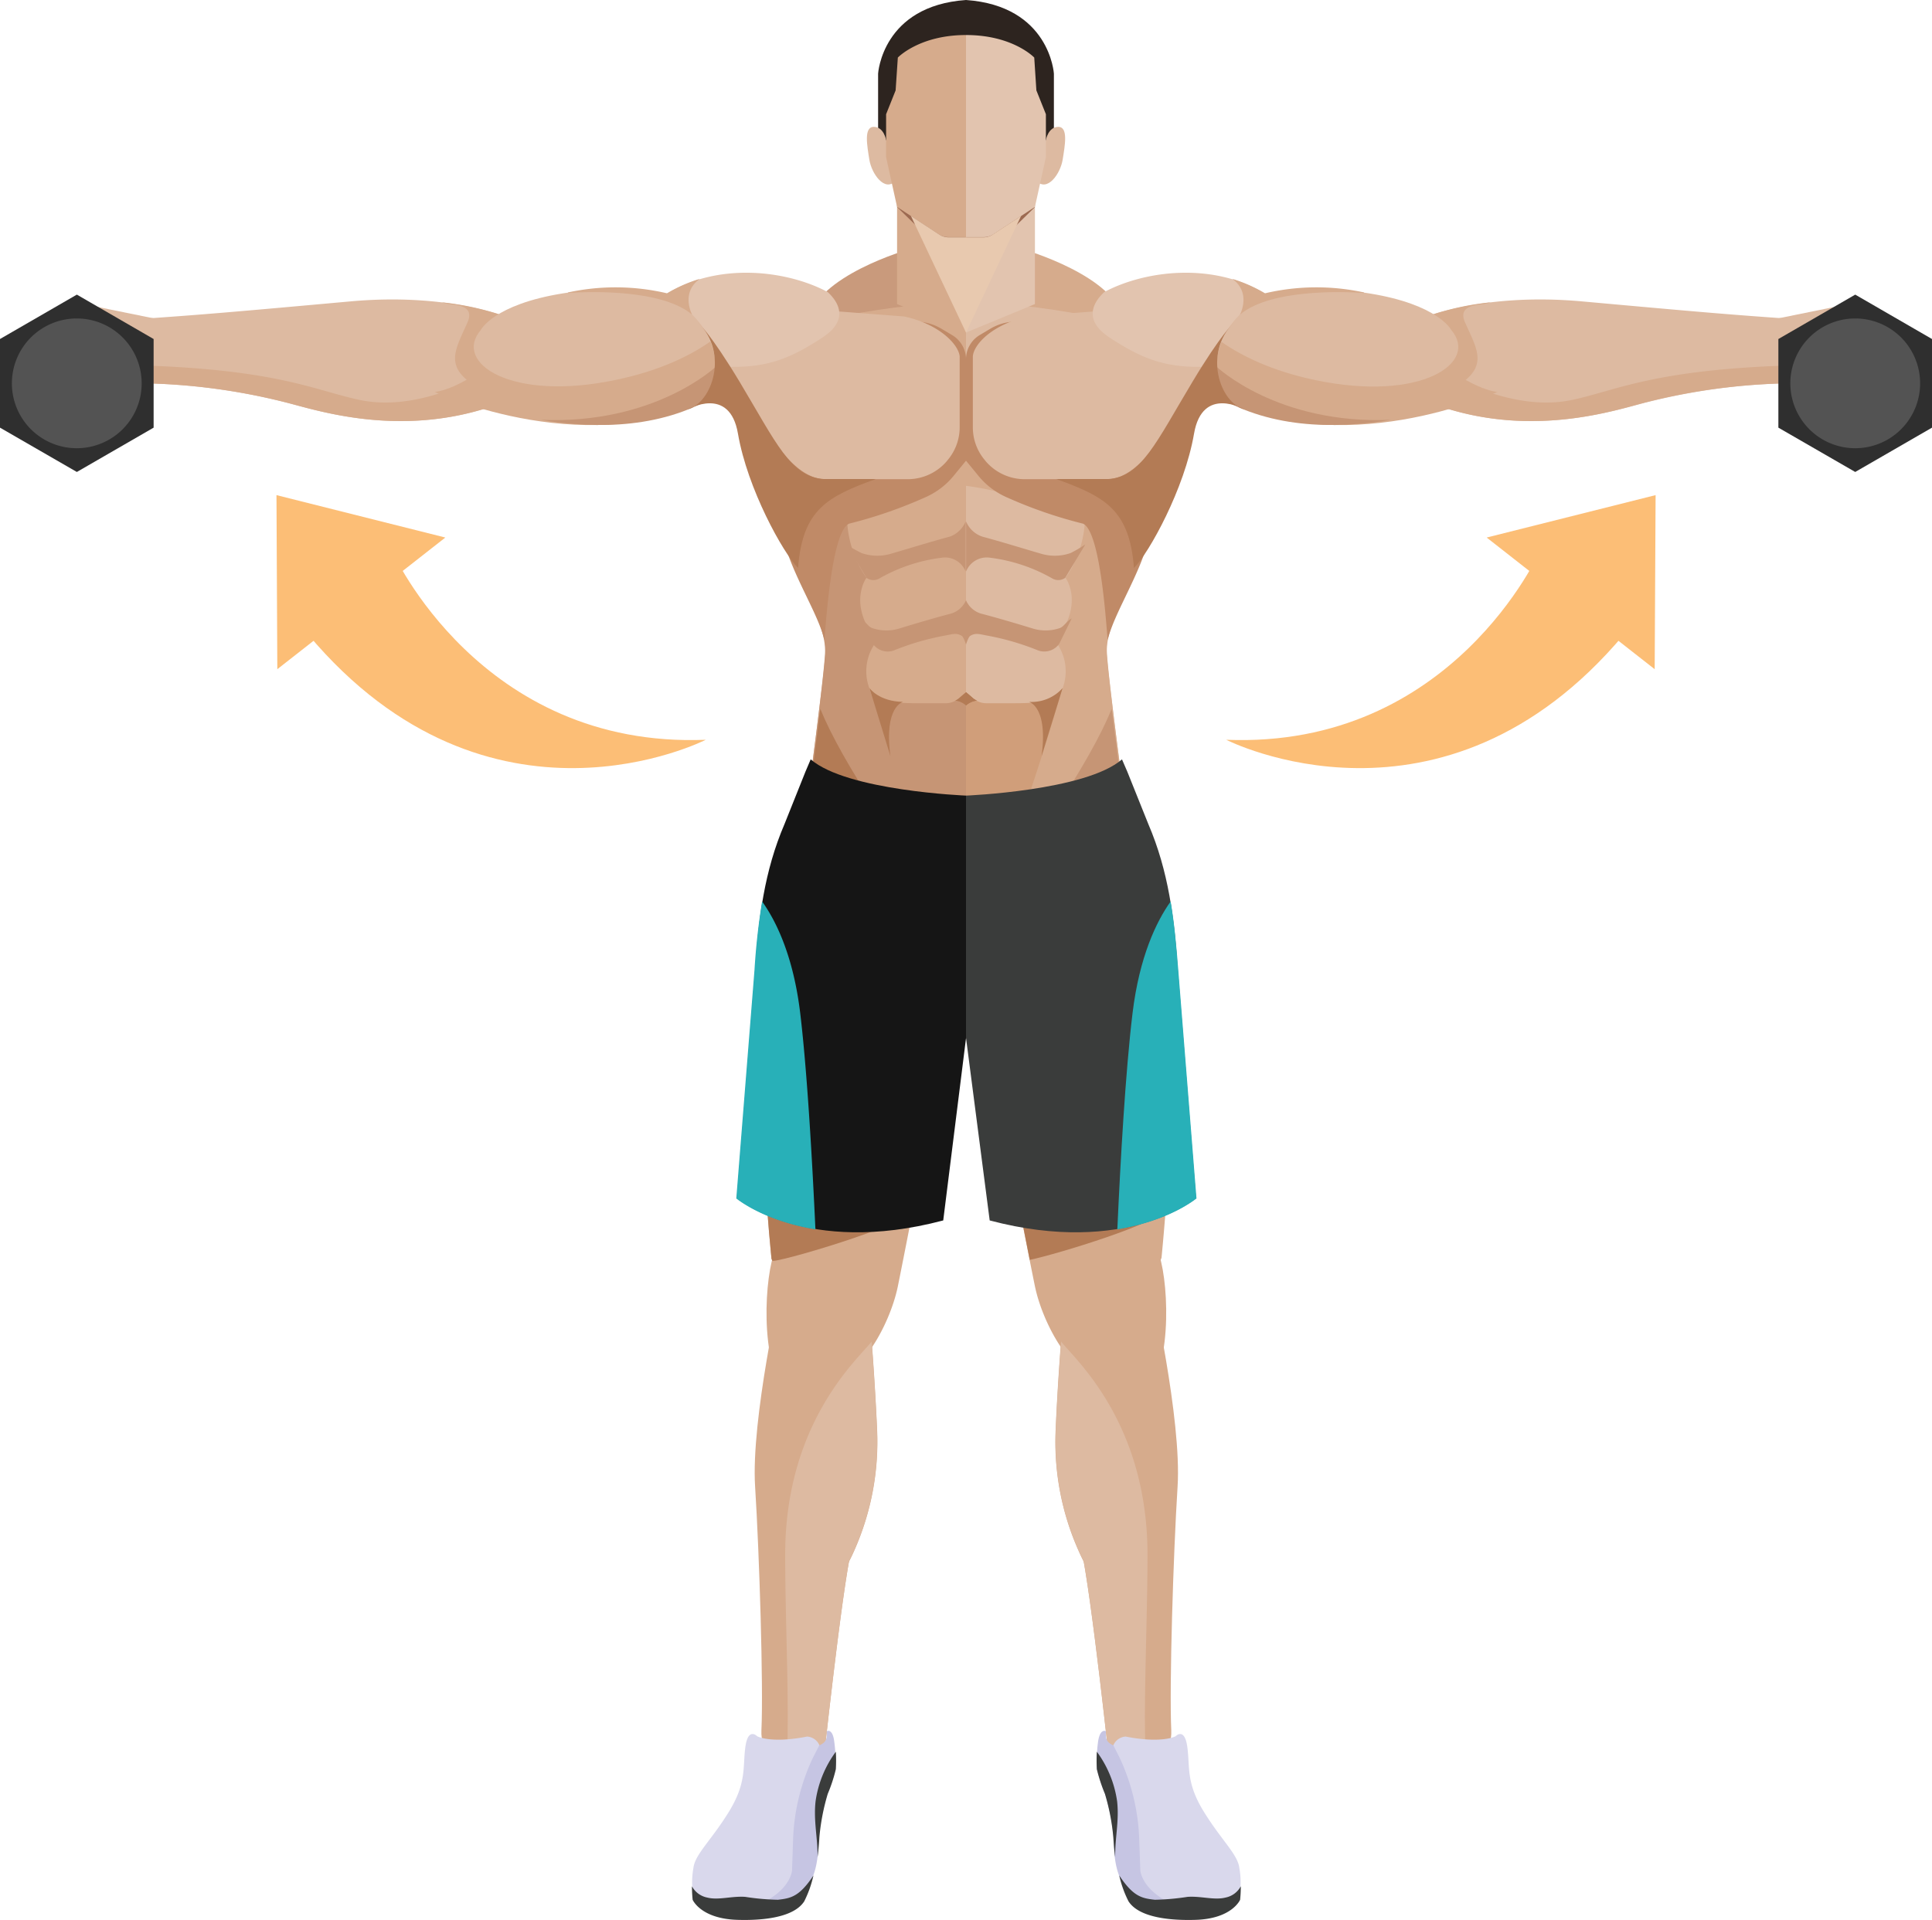<svg xmlns="http://www.w3.org/2000/svg" viewBox="0 0 253.66 252.13"><defs><style>.cls-1{isolation:isolate;}.cls-2{fill:#ddbaa1;}.cls-3{fill:#d6ab8c;}.cls-4{fill:#2f2f2f;}.cls-5{fill:#535353;}.cls-6{fill:#c69575;}.cls-7{fill:#d09e7a;}.cls-8{fill:#c08a67;}.cls-9{fill:#b37b55;}.cls-10{fill:#e2c4af;}.cls-11{fill:#2d241f;}.cls-12{fill:#9c6a51;}.cls-13{mix-blend-mode:multiply;}.cls-14{fill:#e8c9af;}.cls-15{fill:#d9d8ec;}.cls-16{fill:#c6c5e3;}.cls-17{fill:#3a3c3b;}.cls-18{fill:#c99a7c;}.cls-19{fill:#151515;}.cls-20{fill:#28b0b8;}.cls-21{fill:#fcbe76;}</style></defs><title>lateral_raise2</title><g class="cls-1"><g id="Calque_2" data-name="Calque 2"><g id="Layer_2" data-name="Layer 2"><polygon class="cls-2" points="232.97 41.91 242.42 39.99 243.87 47.44 235.6 47.65 226.5 43.72 232.97 41.91"/><path class="cls-2" d="M186,42.06s8.07-3.72,21.72-2.48c14.58,1.32,19.79,1.78,28,2.33l-.49,8.42a81.88,81.88,0,0,0-19.06,2.51c-4,1-14.51,4.57-26.58.68C185.57,52.25,186,42.06,186,42.06Z"/><path class="cls-3" d="M187,51.57c-.22-2.17-1-9.51-1-9.51a35.72,35.72,0,0,1,9.73-2.36,6.58,6.58,0,0,1-1.46.29c-2.32.24-2.39,1.29-1.91,2.37,1.71,3.84,3.36,6.11-2.22,9Z"/><path class="cls-3" d="M189.53,53.52A3.22,3.22,0,0,1,188,52.45l3.3-2.74s7.65,4.35,15,2.83c5.84-1.21,10.62-4,28.94-4.56l-.13,2.35a81.88,81.88,0,0,0-19.06,2.51C212.13,53.85,201.6,57.41,189.53,53.52Z"/><polygon class="cls-4" points="233.49 56.16 243.58 61.98 253.66 56.16 253.66 44.52 243.58 38.69 233.49 44.52 233.49 56.16"/><path class="cls-5" d="M239.32,57.72a8.52,8.52,0,1,0-4.26-7.38A8.53,8.53,0,0,0,239.32,57.72Z"/><path class="cls-3" d="M196.59,51.47s-20.89,9.72-37.54.1c-12.89-7.44.71-10.35.71-10.35s21.34-.93,27.24,4.56S196.59,51.47,196.59,51.47Z"/><path class="cls-6" d="M182.63,55.13c-7.45,1.25-16.37,1.17-23.58-3.56-.4-.26-.77-.51-1.12-.76l1.78-2.67S167.69,55.78,182.63,55.13Z"/><path class="cls-2" d="M190.54,43.33s-1.68-3.34-10.76-4.8c-10.7-1.71-16.67,1-16.67,1L157,41.85s4.06,5.63,15.71,8.07C186.58,52.82,194.23,47.64,190.54,43.33Z"/><polygon class="cls-2" points="20.69 41.91 11.24 39.99 9.79 47.44 18.07 47.65 27.16 43.72 20.69 41.91"/><path class="cls-2" d="M67.7,42.06S59.64,38.34,46,39.58c-14.58,1.32-19.8,1.78-28,2.33l.5,8.42a81.78,81.78,0,0,1,19,2.51c4,1,14.51,4.57,26.59.68C68.09,52.25,67.7,42.06,67.7,42.06Z"/><path class="cls-3" d="M66.67,51.57c.21-2.17,1-9.51,1-9.51A35.72,35.72,0,0,0,58,39.7a6.58,6.58,0,0,0,1.46.29c2.33.24,2.39,1.29,1.91,2.37-1.7,3.84-3.36,6.11,2.23,9Z"/><path class="cls-3" d="M64.14,53.52a3.19,3.19,0,0,0,1.48-1.07l-3.3-2.74s-7.65,4.35-15,2.83c-5.85-1.21-10.63-4-28.95-4.56l.14,2.35a81.78,81.78,0,0,1,19,2.51C41.53,53.85,52.06,57.41,64.14,53.52Z"/><polygon class="cls-4" points="20.17 56.16 10.09 61.98 0 56.16 0 44.52 10.09 38.69 20.17 44.52 20.17 56.16"/><path class="cls-5" d="M14.34,57.72a8.52,8.52,0,1,1,4.26-7.38A8.51,8.51,0,0,1,14.34,57.72Z"/><path class="cls-3" d="M134.35,32.75s12.23,3.47,13.22,9.43c.67,3.76-20.74-.24-20.74-.24V32.75Z"/><path class="cls-2" d="M149.85,44.84s4.05,14.07.72,26.13c-1.65,6-5.58,10.76-5.28,14.88.27,3.56,2.29,18.76,2.29,18.76,0,3.9-20.75,31.85-20.75,31.85v-97S149.85,40.94,149.85,44.84Z"/><path class="cls-3" d="M147.37,103.07l-12.85,2.06s3.54-10.31,5-14.76a6.36,6.36,0,0,0-1-6.2c3.94-4.86,1.38-8.29,1.38-8.29a14.37,14.37,0,0,0,2.54-8.95l5.76,10.18c-1.55,3.27-3.05,6.13-2.86,8.74C145.51,88.72,146.85,99.11,147.37,103.07Z"/><path class="cls-3" d="M133.22,65.18a39.31,39.31,0,0,0-6.39-1.38V58.51Z"/><path class="cls-7" d="M126.83,126.26V90.9l1,.86a2.66,2.66,0,0,0,1.67.59h3.63c4.08,0,5.31-.4,6.36-2A322.36,322.36,0,0,1,126.83,126.26Z"/><path class="cls-8" d="M128.63,44l1.43-.85a6.71,6.71,0,0,1,3.39-.92H144a33.57,33.57,0,0,1,6.68,10.31l.77-1.42a26.66,26.66,0,0,1,1.9,7.72A108.72,108.72,0,0,1,150.78,71c-1.34,4.85-4.47,9.49-5.34,13-.09.12-.76-14.13-3.24-15.23a59.42,59.42,0,0,1-9.95-3.43,10,10,0,0,1-3.72-2.77l-1.7-2.07V47.23A3.71,3.71,0,0,1,128.63,44Z"/><path class="cls-6" d="M126.83,123.09c9.09-12.47,16.24-22.92,19.13-30,.67,5.38,1.48,11.49,1.48,11.49,0,2.89-11.45,19-17.34,27.18l-3.27-.73Z"/><path class="cls-9" d="M128.26,92a2.65,2.65,0,0,0-1.43.64V90.9l1,.86A2.19,2.19,0,0,0,128.26,92Z"/><path class="cls-9" d="M135.09,92.17s2.55.58,1.66,7.14l2.76-8.94A5.47,5.47,0,0,1,135.09,92.17Z"/><path class="cls-6" d="M129,70.48c2.36.63,5.37,1.56,7.73,2.25a6.34,6.34,0,0,0,3.83-.1,17.17,17.17,0,0,0,1.94-1.14l-2.64,4.39a1.56,1.56,0,0,1-1.74.06,21.92,21.92,0,0,0-8.13-2.7,2.92,2.92,0,0,0-3.15,1.81V68.48A3.52,3.52,0,0,0,129,70.48Z"/><path class="cls-6" d="M128.77,80.57c2.11.55,4.81,1.35,6.93,2a5.78,5.78,0,0,0,3.42-.08c.6-.21.88-.9,1.59-1.28l-1.62,3.3a2.39,2.39,0,0,1-2.93.85,33.87,33.87,0,0,0-6.7-1.92c-.88-.17-1.39-.35-2.07.06-.26.16-.56,1.15-.56,1.15V78.83A3.13,3.13,0,0,0,128.77,80.57Z"/><path class="cls-2" d="M135,41.56l15-1.15s13.91-.78,8.38,8c-5,7.86-8.48,14.27-12.84,14.52h-11a6.74,6.74,0,0,1-5.13-2.37l-.15-.19a6.63,6.63,0,0,1-1.53-4.24v-9c0-.1,0-.21,0-.32C127.81,45.3,130.2,42.6,135,41.56Z"/><path class="cls-10" d="M159.25,48.13c-5.51.27-8.68-.55-13.65-3.86-3.58-2.39-1.85-4.78-.61-5.92,5.13-2.75,14.25-4.11,21.46.4,0,0-6.55,2.77-6.74,9.39A3.41,3.41,0,0,0,159.25,48.13Z"/><path class="cls-9" d="M145.49,62.91c4.36-.25,6.29-4.81,11.08-12.78,3.72-6.21,5.44-7.79,5.44-7.79-4.08,4.08-1.83,10.52,1.34,11.42,0,0-5.48-3.19-6.58,3.19-1.24,7.24-5.92,15.68-7.89,17.64-.58-7.7-3.86-9.38-10.2-11.68Z"/><polygon class="cls-10" points="135.88 25.57 135.88 39.93 126.83 43.67 126.83 26.33 135.88 25.57"/><path class="cls-11" d="M138.37,18.29V9.67S137.84.77,126.83,0V5.65l8.82,15.23Z"/><path class="cls-2" d="M137.32,18.39s.29-1.73,1.63-1.73.86,2.49.57,4.31-2,4.31-3.45,2.78S137.32,18.39,137.32,18.39Z"/><path class="cls-12" d="M126.83,33.37h1.84a2.19,2.19,0,0,0,1.53-.62l5.68-5.55h-9Z"/><path class="cls-10" d="M135.79,7.56l.28,4.31L137.32,15v5.65l-1.44,6.52-5.48,3.61a2.25,2.25,0,0,1-1.2.36h-2.37V4.6C133,4.6,135.79,7.56,135.79,7.56Z"/><g class="cls-13"><path class="cls-14" d="M130.33,30.81l3.73-2.45-7.23,15.31V31.17h2.3A2.2,2.2,0,0,0,130.33,30.81Z"/></g><path class="cls-3" d="M57.08,51.47s20.89,9.72,37.54.1c12.89-7.44-.72-10.35-.72-10.35s-21.34-.93-27.23,4.56S57.08,51.47,57.08,51.47Z"/><path class="cls-6" d="M71,55.13c7.45,1.25,16.37,1.17,23.59-3.56.39-.26.77-.51,1.11-.76L94,48.14S86,55.78,71,55.13Z"/><path class="cls-2" d="M63.13,43.33s1.68-3.34,10.75-4.8c10.7-1.71,16.67,1,16.67,1l6.11,2.27s-4.07,5.63-15.72,8.07C67.08,52.82,59.43,47.64,63.13,43.33Z"/><path class="cls-9" d="M128.26,92a2.65,2.65,0,0,0-1.43.64V90.9l1,.86A2.19,2.19,0,0,0,128.26,92Z"/><path class="cls-3" d="M148.1,110.74H127.7v20a4,4,0,0,1,1.09.13c1.14,8.12,6.5,35.21,7.08,38,1.07,5.2,5.07,12,8.08,11.39l.05.4.66-.62a7,7,0,0,0,3.07-2.86l4.77-12c3.66-37.68-2.69-43-3.37-49.11C148.75,114.39,148.41,112.55,148.1,110.74Z"/><path class="cls-9" d="M152.76,158.88l-2-10.69-17.52,4.44c.06,1.25.13,2.55.22,3.9.67,3.5,1.29,6.65,1.74,8.92C138.88,164.68,152.43,160.53,152.76,158.88Z"/><path class="cls-3" d="M139.45,174.26s-.59,7.19-.85,13.48a35,35,0,0,0,3,15.89,21.24,21.24,0,0,0,1.69,3.17S153.78,186.67,139.45,174.26Z"/><path class="cls-3" d="M151.17,168.74s4,17.65,3.44,26.47-1.1,26.2-.83,32-8,5.52-8,5.52-2.48-23.44-3.86-29.51-2.48-29-2.48-29Z"/><path class="cls-2" d="M150.66,204.17c0,10-.76,23.61,0,28.86a39.56,39.56,0,0,1-4.87-.31s-2.1-19.79-3.51-27.71q-.3-.58-.66-1.38a35,35,0,0,1-3-15.89c.18-4.29.51-9,.7-11.56C141.12,178.49,150.66,186.79,150.66,204.17Z"/><path class="cls-15" d="M154.36,228s1.17-1.23,1.53,1.43-.19,4.66,2.15,8.46,4.46,5.61,4.68,7.42a10.8,10.8,0,0,1,0,3.8s-1.08,2.13-5.94,2.26c-4.34.11-7-.36-8.27-1.79-.82-.95-1.33-2.75-1.35-6a14.72,14.72,0,0,0-1.61-7.22c-.85-1.33.48-6.31.48-6.31a1.88,1.88,0,0,1,1.76-2C152.64,229,154.36,228,154.36,228Z"/><path class="cls-16" d="M146.18,229.2s-.77-.28-.91-.85a2.63,2.63,0,0,1-.06-1s-.79-.47-1.05,1.43a20.5,20.5,0,0,0-.15,3.52,21.86,21.86,0,0,0,1.06,3.23,28.46,28.46,0,0,1,1.13,5.7c.17,2.66-.4,10.12,9.85,9.55-6.11-1.72-6.33-5.14-6.33-5.14l-.15-4.16A27.34,27.34,0,0,0,147,230.83Z"/><path class="cls-17" d="M148.17,249.69a14.29,14.29,0,0,1-1.22-3.4c1.86,2.81,3,3,4.67,3.19a31.66,31.66,0,0,0,4.29-.38c1.76-.13,3.51.47,5,.09a2.92,2.92,0,0,0,2-1.48,17.44,17.44,0,0,1-.09,1.77s-1.06,2.52-5.92,2.64C154.44,252.19,149.7,252.05,148.17,249.69Z"/><path class="cls-17" d="M145.07,235.57a21.86,21.86,0,0,1-1.06-3.23,19.76,19.76,0,0,1,0-2.3,14.36,14.36,0,0,1,2.66,6.51c.29,2.58-.3,4.9-.25,7.34-.14-1-.2-1.92-.25-2.62A28.46,28.46,0,0,0,145.07,235.57Z"/><path class="cls-3" d="M146.34,164.88s3.6-5.11,5.63-.66c1.38,3,2.18,14.82-1.6,19.13-1.86,2.13-10.1-5.51-10.1-10.75S146.34,164.88,146.34,164.88Z"/><path class="cls-3" d="M126.05,97.1a58.06,58.06,0,0,1-18.26-3.37l0,.06a198.36,198.36,0,0,1-3.14,22.39c-.68,6.1-7,11.43-3.36,49.11l4.76,12a7,7,0,0,0,3.07,2.86l.66.62,0-.4c3,.57,7-6.19,8.09-11.39.58-2.81,5.93-29.9,7.07-38a4,4,0,0,1,1.09-.13Z"/><path class="cls-3" d="M114.31,174.26s.58,7.19.85,13.48a35.13,35.13,0,0,1-3,15.89,22.49,22.49,0,0,1-1.69,3.17S100,186.67,114.31,174.26Z"/><path class="cls-3" d="M102.58,168.74s-4,17.65-3.44,26.47,1.1,26.2.83,32,8,5.52,8,5.52,2.48-23.44,3.86-29.51,2.48-29,2.48-29Z"/><path class="cls-2" d="M103.09,204.17c0,10,.76,23.61,0,28.86a39.61,39.61,0,0,0,4.88-.31s2.09-19.79,3.5-27.71c.2-.39.43-.85.67-1.38a35.13,35.13,0,0,0,3-15.89c-.18-4.29-.51-9-.7-11.56C112.63,178.49,103.09,186.79,103.09,204.17Z"/><path class="cls-15" d="M99.4,228s-1.18-1.23-1.54,1.43.19,4.66-2.14,8.46-4.47,5.61-4.68,7.42a10.72,10.72,0,0,0,0,3.8s1.08,2.13,5.94,2.26c4.35.11,7-.36,8.27-1.79.82-.95,1.34-2.75,1.36-6a14.74,14.74,0,0,1,1.6-7.22c.85-1.33-.48-6.31-.48-6.31a1.88,1.88,0,0,0-1.76-2C101.12,229,99.4,228,99.4,228Z"/><path class="cls-16" d="M107.57,229.2s.78-.28.91-.85a2.63,2.63,0,0,0,.06-1s.79-.47,1,1.43a19.36,19.36,0,0,1,.15,3.52,20.57,20.57,0,0,1-1.06,3.23,28.46,28.46,0,0,0-1.13,5.7c-.17,2.66.4,10.12-9.84,9.55,6.1-1.72,6.33-5.14,6.33-5.14l.14-4.16a27.34,27.34,0,0,1,2.62-10.69Z"/><path class="cls-17" d="M105.59,249.69a14.72,14.72,0,0,0,1.21-3.4c-1.85,2.81-3,3-4.67,3.19a31.41,31.41,0,0,1-4.28-.38c-1.77-.13-3.52.47-5,.09a2.91,2.91,0,0,1-2-1.48,17.44,17.44,0,0,0,.09,1.77S92,252,96.89,252.12C99.31,252.19,104.06,252.05,105.59,249.69Z"/><path class="cls-17" d="M108.68,235.57a20.57,20.57,0,0,0,1.06-3.23,19.76,19.76,0,0,0,0-2.3,14.36,14.36,0,0,0-2.66,6.51c-.29,2.58.3,4.9.26,7.34.13-1,.2-1.92.24-2.62A28.46,28.46,0,0,1,108.68,235.57Z"/><path class="cls-3" d="M113.19,160.74s-9.38-1-11.4,3.48c-1.38,3-2.19,14.82,1.59,19.13,1.86,2.13,10.1-5.51,10.1-10.75S113.19,160.74,113.19,160.74Z"/><path class="cls-9" d="M119.87,158.88l-2-10.69-17.52,4.44c.18,3.76.48,8,.94,12.66l.1.25C101.21,166.1,119.5,160.8,119.87,158.88Z"/><path class="cls-18" d="M119.31,32.75s-12.23,3.47-13.22,9.43c-.66,3.76,20.74-.24,20.74-.24V32.75Z"/><path class="cls-3" d="M103.82,44.84s-4,14.07-.73,26.13c1.66,6,5.59,10.76,5.28,14.88-.26,3.56-2.28,18.76-2.28,18.76,0,3.9,20.74,31.85,20.74,31.85v-97S103.82,40.94,103.82,44.84Z"/><path class="cls-6" d="M106.29,103.07l12.85,2.06s-3.54-10.31-5-14.76a6.34,6.34,0,0,1,1-6.2c-3.94-4.86-1.38-8.29-1.38-8.29a14.45,14.45,0,0,1-2.54-8.95l-5.75,10.18c1.54,3.27,3,6.13,2.85,8.74C108.16,88.72,106.81,99.11,106.29,103.07Z"/><path class="cls-3" d="M120.44,65.18a39.57,39.57,0,0,1,6.39-1.38V58.51Z"/><path class="cls-6" d="M126.83,126.26V90.9l-1,.86a2.66,2.66,0,0,1-1.67.59h-3.63c-4.08,0-5.31-.4-6.35-2A319,319,0,0,0,126.83,126.26Z"/><path class="cls-8" d="M125,44l-1.43-.85a6.68,6.68,0,0,0-3.38-.92h-10.5A33.5,33.5,0,0,0,103,52.54l-.76-1.42a26.69,26.69,0,0,0-1.91,7.72A108.8,108.8,0,0,0,102.89,71c1.33,4.85,4.47,9.49,5.34,13,.09.12.76-14.13,3.24-15.23a59.53,59.53,0,0,0,9.94-3.43,10,10,0,0,0,3.73-2.77l1.69-2.07V47.23A3.71,3.71,0,0,0,125,44Z"/><path class="cls-9" d="M126.83,123.09c-9.09-12.47-16.24-22.92-19.13-30-.66,5.38-1.48,11.49-1.48,11.49,0,2.89,11.45,19,17.34,27.18l3.27-.73Z"/><path class="cls-9" d="M125.41,92a2.66,2.66,0,0,1,1.42.64V90.9l-1,.86A2.11,2.11,0,0,1,125.41,92Z"/><path class="cls-9" d="M118.57,92.17s-2.55.58-1.66,7.14l-2.75-8.94S115.4,92.13,118.57,92.17Z"/><path class="cls-6" d="M124.67,70.48c-2.35.63-5.37,1.56-7.73,2.25a6.31,6.31,0,0,1-3.82-.1,17.22,17.22,0,0,1-2-1.14l2.64,4.39a1.56,1.56,0,0,0,1.74.06,21.92,21.92,0,0,1,8.14-2.7,2.91,2.91,0,0,1,3.14,1.81V68.48A3.52,3.52,0,0,1,124.67,70.48Z"/><path class="cls-6" d="M124.89,80.57c-2.11.55-4.81,1.35-6.92,2a5.81,5.81,0,0,1-3.43-.08c-.6-.21-.88-.9-1.59-1.28l1.63,3.3a2.37,2.37,0,0,0,2.92.85,34.07,34.07,0,0,1,6.7-1.92c.88-.17,1.39-.35,2.07.06.26.16.56,1.15.56,1.15V78.83A3.13,3.13,0,0,1,124.89,80.57Z"/><path class="cls-2" d="M118.71,41.56l-15-1.15s-13.92-.78-8.38,8c5,7.86,8.48,14.27,12.84,14.52h11a6.76,6.76,0,0,0,5.14-2.37l.15-.19A6.67,6.67,0,0,0,126,56.11v-9c0-.1,0-.21,0-.32C125.85,45.3,123.46,42.6,118.71,41.56Z"/><path class="cls-10" d="M94.41,48.13c5.51.27,8.68-.55,13.65-3.86,3.58-2.39,1.85-4.78.61-5.92-5.13-2.75-14.25-4.11-21.46.4,0,0,6.55,2.77,6.74,9.39A3.41,3.41,0,0,1,94.41,48.13Z"/><path class="cls-19" d="M106.44,99.72l-.69,1.62L103,108.22c-2.66,6.2-3.42,12.41-3.86,19.15l-2.39,30s9.1,7.66,27.09,2.9l3-24V104.48S111.2,103.86,106.44,99.72Z"/><path class="cls-20" d="M107.06,161.44c-.41-8.91-1.08-20.75-2-28.42-.89-7.38-3.11-12-5-14.64a89,89,0,0,0-1,9l-2.39,30S100.19,160.33,107.06,161.44Z"/><path class="cls-17" d="M147.31,99.72l.7,1.62,2.76,6.88c2.66,6.2,3.42,12.41,3.87,19.15l2.39,30s-9.1,7.66-27.09,2.9l-3.11-24V104.48S142.55,103.86,147.31,99.72Z"/><path class="cls-20" d="M146.7,161.44c.4-8.91,1.07-20.75,2-28.42.9-7.38,3.12-12,5-14.64.49,2.92.76,5.9,1,9l2.39,30S153.57,160.33,146.7,161.44Z"/><path class="cls-9" d="M108.18,62.91c-4.36-.25-6.3-4.81-11.08-12.78-3.73-6.21-5.45-7.79-5.45-7.79,4.09,4.08,1.83,10.52-1.34,11.42,0,0,5.49-3.19,6.58,3.19,1.24,7.24,5.93,15.68,7.89,17.64.59-7.7,3.86-9.38,10.2-11.68Z"/><polygon class="cls-3" points="117.78 25.57 117.78 39.93 126.83 43.67 126.83 26.33 117.78 25.57"/><path class="cls-11" d="M115.29,18.29V9.67S115.82.77,126.83,0V5.65L118,20.88Z"/><path class="cls-2" d="M116.34,18.39s-.28-1.73-1.62-1.73-.87,2.49-.58,4.31,2,4.31,3.45,2.78S116.34,18.39,116.34,18.39Z"/><path class="cls-12" d="M126.83,33.37H125a2.19,2.19,0,0,1-1.53-.62l-5.68-5.55h9Z"/><path class="cls-3" d="M117.88,7.56l-.29,4.31L116.34,15v5.65l1.44,6.52,5.49,3.61a2.2,2.2,0,0,0,1.2.36h2.36V4.6C120.7,4.6,117.88,7.56,117.88,7.56Z"/><g class="cls-13"><path class="cls-14" d="M123.33,30.81l-3.73-2.45,7.23,15.31V31.17h-2.3A2.22,2.22,0,0,1,123.33,30.81Z"/></g><path class="cls-3" d="M87.59,38.52a29.53,29.53,0,0,0-13-.12l0,.08s11.76-1,16.29,2.85c0,0-1.57-2.87,1-4.71A19.17,19.17,0,0,0,87.59,38.52Z"/><path class="cls-3" d="M166.07,38.52a29.53,29.53,0,0,1,13-.12l0,.08s-11.76-1-16.28,2.85c0,0,1.56-2.87-1-4.71A19.31,19.31,0,0,1,166.07,38.52Z"/><path class="cls-21" d="M92.66,97.15S64.27,111.67,40.47,83.34l11-11S63,98.34,92.66,97.15Z"/><polygon class="cls-21" points="36.3 65.02 58.47 70.59 36.41 87.88 36.3 65.02"/><path class="cls-21" d="M161,97.15s28.39,14.52,52.19-13.81l-11-11S190.7,98.34,161,97.15Z"/><polygon class="cls-21" points="217.37 65.02 195.19 70.59 217.25 87.88 217.37 65.02"/></g></g></g></svg>